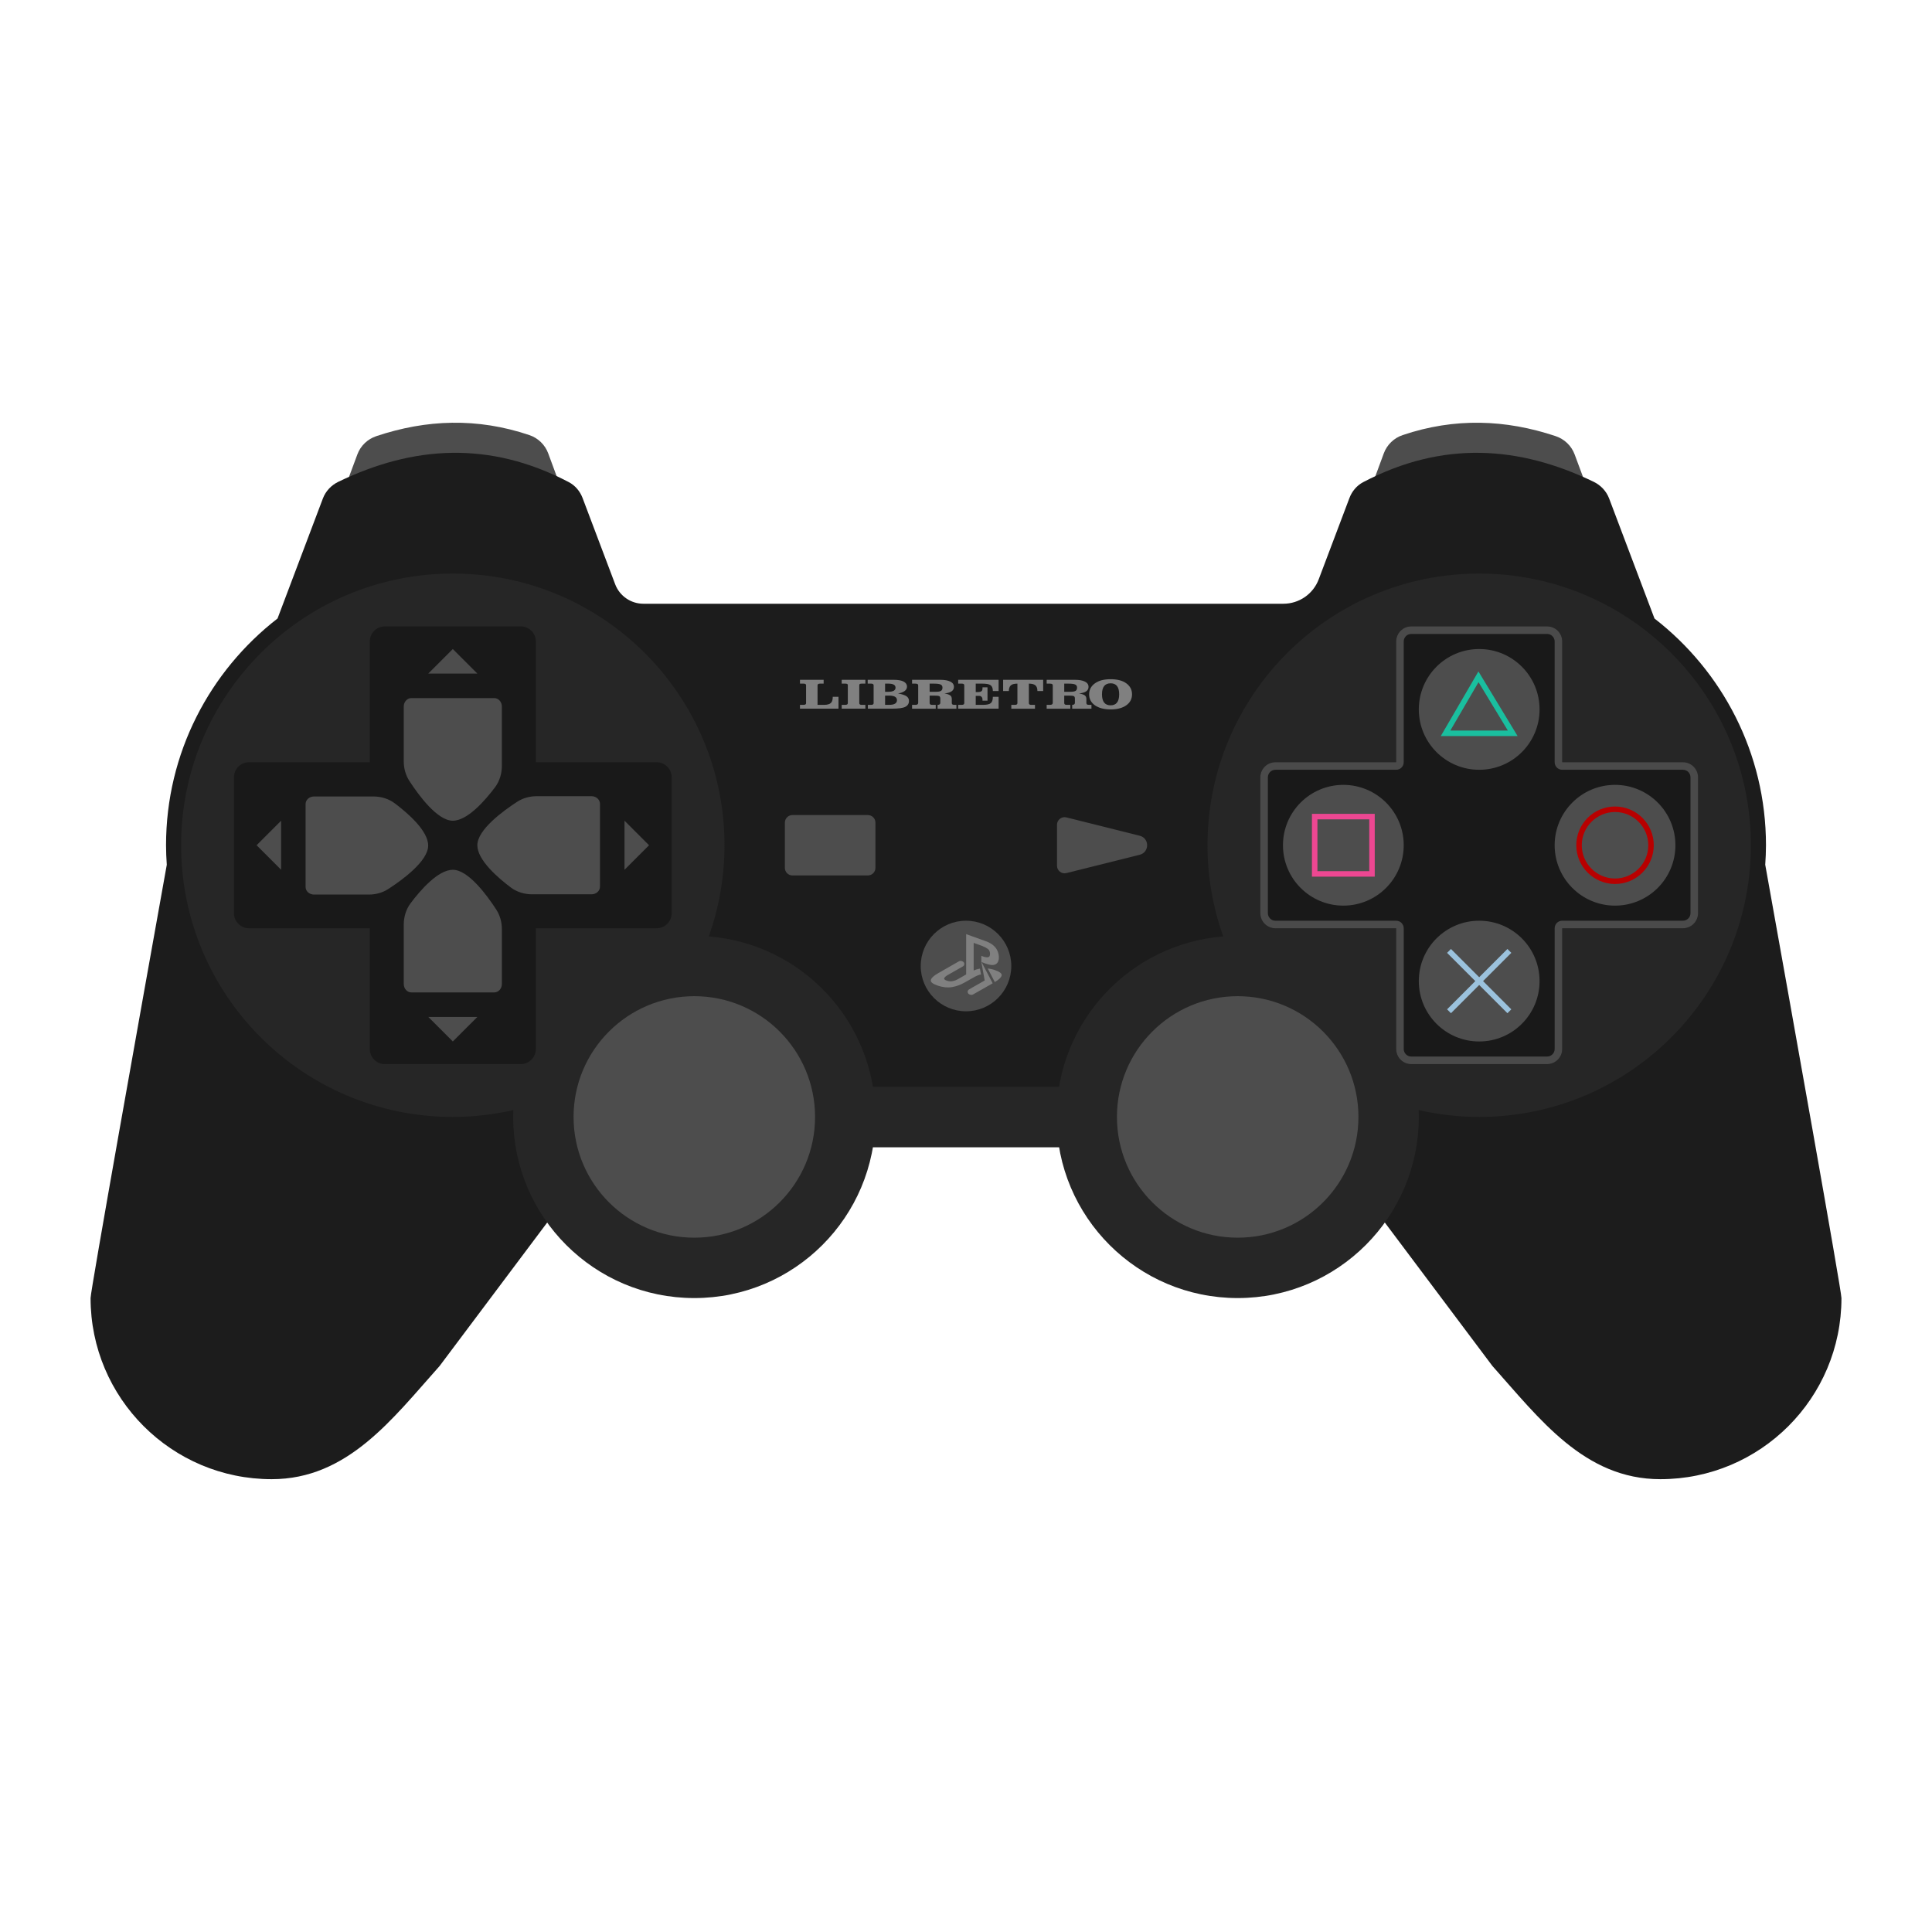 <?xml version="1.0" encoding="UTF-8" standalone="no"?>
<svg
   xmlns:dc="http://purl.org/dc/elements/1.1/"
   xmlns:cc="http://creativecommons.org/ns#"
   xmlns:rdf="http://www.w3.org/1999/02/22-rdf-syntax-ns#"
   xmlns:svg="http://www.w3.org/2000/svg"
   xmlns="http://www.w3.org/2000/svg"
   xmlns:sodipodi="http://sodipodi.sourceforge.net/DTD/sodipodi-0.dtd"
   xmlns:inkscape="http://www.inkscape.org/namespaces/inkscape"
   viewBox="0 0 341.333 341.333"
   height="256"
   width="256"
   xml:space="preserve"
   id="svg2"
   version="1.1"
   sodipodi:docname="Sony - PlayStation 3.svg"
   inkscape:version="0.92.2 (5c3e80d, 2017-08-06)"><sodipodi:namedview
     pagecolor="#ffffff"
     bordercolor="#666666"
     borderopacity="1"
     objecttolerance="10"
     gridtolerance="10"
     guidetolerance="10"
     inkscape:pageopacity="0"
     inkscape:pageshadow="2"
     inkscape:window-width="1366"
     inkscape:window-height="705"
     id="namedview73"
     showgrid="false"
     inkscape:zoom="1.955592"
     inkscape:cx="31.649326"
     inkscape:cy="94.344389"
     inkscape:window-x="-8"
     inkscape:window-y="-8"
     inkscape:window-maximized="1"
     inkscape:current-layer="svg2"
     showguides="true"
     inkscape:pagecheckerboard="true"
     inkscape:guide-bbox="true" /><defs
     id="defs6"><clipPath
       id="clipPath18"
       clipPathUnits="userSpaceOnUse"><path
         id="path16"
         d="M 0,256 H 256 V 0 H 0 Z" /></clipPath><clipPath
       id="clipPath26"
       clipPathUnits="userSpaceOnUse"><path
         id="path24"
         d="M 4,207.987 H 252 V 52 H 4 Z" /></clipPath><clipPath
       id="clipPath120"
       clipPathUnits="userSpaceOnUse"><path
         id="path118"
         d="m 40.5,150.5 h 16.25 v -13 H 40.5 Z" /></clipPath><clipPath
       id="clipPath124"
       clipPathUnits="userSpaceOnUse"><path
         inkscape:connector-curvature="0"
         id="path122-1"
         d="m 40.5,150.5 h 16.25 v -13 H 40.5 Z" /></clipPath></defs><path
     id="path38"
     style="fill:#4d4d4d;fill-opacity:1;fill-rule:nonzero;stroke:none;stroke-width:1.333"
     d="M 53.333,106.667 H 106.667 L 96.853,80.093 c -0.563,-1.523 -1.792,-2.707 -3.329,-3.225 -9.211,-3.108 -18.201,-2.768 -27.032,0.185 -1.547,0.516 -2.787,1.696 -3.353,3.224 z"
     inkscape:connector-curvature="0" /><path
     id="path42"
     style="fill:#4d4d4d;fill-opacity:1;fill-rule:nonzero;stroke:none;stroke-width:1.333"
     d="m 288,106.667 h -53.333 l 9.813,-26.573 c 0.563,-1.523 1.792,-2.707 3.329,-3.225 9.211,-3.108 18.201,-2.768 27.032,0.185 1.547,0.516 2.787,1.696 3.353,3.224 z"
     inkscape:connector-curvature="0" /><path
     id="path46"
     style="fill:#1c1c1c;fill-opacity:1;fill-rule:nonzero;stroke:none;stroke-width:1.333"
     d="m 311.87,152.785 c 0.077,-1.141 0.131,-2.291 0.131,-3.452 0,-16.28 -7.727,-30.781 -19.697,-40.057 l -8.013,-21.204 c -0.492,-1.299 -1.477,-2.343 -2.727,-2.948 -13.177,-6.367 -26.683,-7.301 -40.716,0.055 -1.129,0.592 -1.984,1.608 -2.436,2.801 l -5.433,14.377 c -0.98,2.593 -3.464,4.309 -6.236,4.309 h -113.072 c -2.217,0 -4.204,-1.373 -4.989,-3.448 l -5.759,-15.239 c -0.452,-1.193 -1.305,-2.209 -2.436,-2.801 -14.033,-7.356 -27.539,-6.421 -40.715,-0.055 -1.251,0.605 -2.236,1.649 -2.728,2.948 l -8.013,21.204 c -11.969,9.276 -19.696,23.777 -19.696,40.057 0,1.161 0.053,2.311 0.131,3.452 -4.512,25.152 -13.464,75.228 -13.464,76.548 0,17.673 14.327,32 32,32 13.425,0 21.333,-10.667 29.663,-19.995 l 29.004,-38.672 h 64 64 l 29.004,38.672 c 8.329,9.328 16.236,19.995 29.663,19.995 17.673,0 32,-14.327 32,-32 0,-1.32 -8.953,-51.396 -13.464,-76.548"
     inkscape:connector-curvature="0" /><path
     id="path52"
     style="fill:#262626;fill-opacity:1;fill-rule:nonzero;stroke:none;stroke-width:1.333"
     d="m 216.113,165.444 c -1.796,-5.036 -2.78,-10.457 -2.78,-16.111 0,-26.509 21.491,-48 48,-48 26.509,0 48,21.491 48,48 0,26.509 -21.491,48 -48,48 -3.679,0 -7.255,-0.428 -10.697,-1.211 0.015,0.403 0.031,0.804 0.031,1.211 0,17.673 -14.327,32 -32,32 -17.673,0 -32,-14.327 -32,-32 0,-16.812 12.969,-30.587 29.447,-31.889"
     inkscape:connector-curvature="0" /><path
     id="path56"
     style="fill:#262626;fill-opacity:1;fill-rule:nonzero;stroke:none;stroke-width:1.333"
     d="m 125.221,165.444 c 1.795,-5.036 2.779,-10.457 2.779,-16.111 0,-26.509 -21.489,-48 -48,-48 -26.509,0 -48,21.491 -48,48 0,26.509 21.491,48 48,48 3.68,0 7.256,-0.427 10.697,-1.211 -0.015,0.403 -0.031,0.804 -0.031,1.211 0,17.673 14.328,32 32,32 17.673,0 32,-14.327 32,-32 0,-16.812 -12.968,-30.587 -29.445,-31.889"
     inkscape:connector-curvature="0" /><path
     id="path1064"
     style="opacity:1;vector-effect:none;fill:#191919;fill-opacity:1;fill-rule:nonzero;stroke:none;stroke-width:1.333;stroke-linecap:butt;stroke-linejoin:miter;stroke-miterlimit:4;stroke-dasharray:none;stroke-dashoffset:0;stroke-opacity:1"
     d="m 273.333,110.667 h -24 c -1.471,0 -2.667,1.196 -2.667,2.667 v 21.333 h -21.333 c -1.471,0 -2.667,1.196 -2.667,2.667 v 24 c 0,1.471 1.196,2.667 2.667,2.667 h 21.333 v 21.333 c 0,1.471 1.196,2.667 2.667,2.667 h 24 c 1.471,0 2.667,-1.196 2.667,-2.667 V 164 h 21.333 c 1.471,0 2.667,-1.196 2.667,-2.667 v -24 c 0,-1.471 -1.196,-2.667 -2.667,-2.667 h -21.333 v -21.333 c 0,-1.471 -1.196,-2.667 -2.667,-2.667"
     inkscape:connector-curvature="0"
     sodipodi:nodetypes="csscsssscsssscsssscsc" /><path
     sodipodi:nodetypes="csscsssscsssscsssscsc"
     inkscape:connector-curvature="0"
     d="M 92,110.667 H 68 c -1.471,0 -2.667,1.196 -2.667,2.667 v 21.333 H 44 c -1.471,0 -2.667,1.196 -2.667,2.667 v 24 c 0,1.471 1.196,2.667 2.667,2.667 h 21.333 v 21.333 c 0,1.471 1.196,2.667 2.667,2.667 h 24 c 1.471,0 2.667,-1.196 2.667,-2.667 V 164 h 21.333 c 1.471,0 2.667,-1.196 2.667,-2.667 v -24 c 0,-1.471 -1.196,-2.667 -2.667,-2.667 H 94.667 v -21.333 c 0,-1.471 -1.196,-2.667 -2.667,-2.667"
     style="opacity:1;vector-effect:none;fill:#191919;fill-opacity:1;fill-rule:nonzero;stroke:none;stroke-width:1.333;stroke-linecap:butt;stroke-linejoin:miter;stroke-miterlimit:4;stroke-dasharray:none;stroke-dashoffset:0;stroke-opacity:1"
     id="path1066" /><g
     id="g22"
     transform="matrix(1.333,0,0,-1.333,0,341.333)" /><path
     inkscape:connector-curvature="0"
     d="M 192,202.667 H 149.333 V 192 H 192 Z"
     style="fill:#262626;fill-opacity:1;fill-rule:nonzero;stroke:none;stroke-width:1.333"
     id="path48" /><path
     id="path60"
     style="fill:#4d4d4d;fill-opacity:1;fill-rule:nonzero;stroke:none;stroke-width:1.333"
     d="m 144,197.333 c 0,11.783 -9.552,21.333 -21.333,21.333 -11.781,0 -21.333,-9.551 -21.333,-21.333 0,-11.783 9.552,-21.333 21.333,-21.333 C 134.448,176 144,185.551 144,197.333"
     inkscape:connector-curvature="0" /><path
     id="path64"
     style="fill:#4d4d4d;fill-opacity:1;fill-rule:nonzero;stroke:none;stroke-width:1.333"
     d="m 240,197.333 c 0,11.783 -9.551,21.333 -21.333,21.333 -11.783,0 -21.333,-9.551 -21.333,-21.333 0,-11.783 9.551,-21.333 21.333,-21.333 11.783,0 21.333,9.551 21.333,21.333"
     inkscape:connector-curvature="0" /><path
     id="path68"
     style="fill:#4d4d4d;fill-opacity:1;fill-rule:nonzero;stroke:none;stroke-width:1.333"
     d="M 153.333,154.667 H 140 c -0.736,0 -1.333,-0.597 -1.333,-1.333 v -8 C 138.667,144.597 139.264,144 140,144 h 13.333 c 0.736,0 1.333,0.597 1.333,1.333 v 8 c 0,0.736 -0.597,1.333 -1.333,1.333"
     inkscape:connector-curvature="0" /><path
     id="path72"
     style="fill:#4d4d4d;fill-opacity:1;fill-rule:nonzero;stroke:none;stroke-width:1.333"
     d="m 186.746,152.959 v -7.251 c 0,-0.868 0.816,-1.504 1.657,-1.295 l 12.951,3.239 c 1.751,0.437 1.751,2.925 0,3.363 l -12.951,3.237 c -0.841,0.211 -1.657,-0.427 -1.657,-1.293"
     inkscape:connector-curvature="0" /><path
     id="path76"
     style="fill:#4d4d4d;fill-opacity:1;fill-rule:nonzero;stroke:none;stroke-width:1.333"
     d="m 272,125.333 c 0,5.891 -4.776,10.667 -10.667,10.667 -5.891,0 -10.667,-4.776 -10.667,-10.667 0,-5.891 4.776,-10.667 10.667,-10.667 5.891,0 10.667,4.776 10.667,10.667"
     inkscape:connector-curvature="0" /><path
     id="path80"
     style="fill:#4d4d4d;fill-opacity:1;fill-rule:nonzero;stroke:none;stroke-width:1.333"
     d="m 272,173.333 c 0,5.891 -4.776,10.667 -10.667,10.667 -5.891,0 -10.667,-4.776 -10.667,-10.667 0,-5.891 4.776,-10.667 10.667,-10.667 5.891,0 10.667,4.776 10.667,10.667"
     inkscape:connector-curvature="0" /><path
     id="path84"
     style="fill:#4d4d4d;fill-opacity:1;fill-rule:nonzero;stroke:none;stroke-width:1.333"
     d="m 285.333,160 c -5.891,0 -10.667,-4.776 -10.667,-10.667 0,-5.891 4.776,-10.667 10.667,-10.667 5.891,0 10.667,4.776 10.667,10.667 C 296,155.224 291.224,160 285.333,160"
     inkscape:connector-curvature="0" /><path
     id="path88"
     style="fill:#4d4d4d;fill-opacity:1;fill-rule:nonzero;stroke:none;stroke-width:1.333"
     d="m 237.333,160 c -5.891,0 -10.667,-4.776 -10.667,-10.667 0,-5.891 4.776,-10.667 10.667,-10.667 5.891,0 10.667,4.776 10.667,10.667 C 248,155.224 243.224,160 237.333,160"
     inkscape:connector-curvature="0" /><path
     id="path92"
     style="fill:#4a4a4a;fill-opacity:1;fill-rule:nonzero;stroke:none;stroke-width:1.333;font-variant-east_asian:normal;opacity:1;vector-effect:none;stroke-linecap:butt;stroke-linejoin:miter;stroke-miterlimit:4;stroke-dasharray:none;stroke-dashoffset:0;stroke-opacity:1"
     d="m 273.333,110.667 h -24 c -1.471,0 -2.667,1.196 -2.667,2.667 v 21.333 h -21.333 c -1.471,0 -2.667,1.196 -2.667,2.667 v 24 c 0,1.471 1.196,2.667 2.667,2.667 h 21.333 v 21.333 c 0,1.471 1.196,2.667 2.667,2.667 h 24 C 274.804,188 276,186.804 276,185.333 V 164 h 21.333 C 298.804,164 300,162.804 300,161.333 v -24 c 0,-1.471 -1.196,-2.667 -2.667,-2.667 H 276 v -21.333 c 0,-1.471 -1.196,-2.667 -2.667,-2.667 m 0,1.333 c 0.737,0 1.333,0.597 1.333,1.333 v 21.333 c 0,0.736 0.596,1.333 1.333,1.333 h 21.333 c 0.737,0 1.333,0.597 1.333,1.333 v 24 c 0,0.736 -0.596,1.333 -1.333,1.333 H 276 c -0.737,0 -1.333,0.597 -1.333,1.333 v 21.333 c 0,0.737 -0.596,1.333 -1.333,1.333 h -24 c -0.737,0 -1.333,-0.596 -1.333,-1.333 V 164 c 0,-0.736 -0.596,-1.333 -1.333,-1.333 H 225.333 C 224.596,162.667 224,162.069 224,161.333 v -24 C 224,136.597 224.596,136 225.333,136 h 21.333 C 247.404,136 248,135.403 248,134.667 V 113.333 C 248,112.597 248.596,112 249.333,112 h 24"
     inkscape:connector-curvature="0" /><path
     id="path96"
     style="fill:none;fill-opacity:1;fill-rule:nonzero;stroke:none;stroke-width:1.333;font-variant-east_asian:normal;opacity:1;vector-effect:none;stroke-linecap:butt;stroke-linejoin:miter;stroke-miterlimit:4;stroke-dasharray:none;stroke-dashoffset:0;stroke-opacity:1"
     d="M 92,110.667 H 68 c -1.471,0 -2.667,1.196 -2.667,2.667 v 21.333 H 44 c -1.471,0 -2.667,1.196 -2.667,2.667 v 24 c 0,1.471 1.196,2.667 2.667,2.667 h 21.333 v 21.333 c 0,1.471 1.196,2.667 2.667,2.667 h 24 c 1.471,0 2.667,-1.196 2.667,-2.667 V 164 H 116 c 1.471,0 2.667,-1.196 2.667,-2.667 v -24 c 0,-1.471 -1.196,-2.667 -2.667,-2.667 H 94.667 v -21.333 c 0,-1.471 -1.196,-2.667 -2.667,-2.667 m 0,1.333 c 0.736,0 1.333,0.597 1.333,1.333 v 21.333 c 0,0.736 0.597,1.333 1.333,1.333 H 116 c 0.736,0 1.333,0.597 1.333,1.333 v 24 c 0,0.736 -0.597,1.333 -1.333,1.333 H 94.667 c -0.736,0 -1.333,0.597 -1.333,1.333 v 21.333 c 0,0.737 -0.597,1.333 -1.333,1.333 H 68 c -0.736,0 -1.333,-0.596 -1.333,-1.333 V 164 c 0,-0.736 -0.597,-1.333 -1.333,-1.333 H 44 c -0.736,0 -1.333,-0.597 -1.333,-1.333 v -24 c 0,-0.736 0.597,-1.333 1.333,-1.333 h 21.333 c 0.736,0 1.333,-0.597 1.333,-1.333 v -21.333 c 0,-0.736 0.597,-1.333 1.333,-1.333 h 24"
     inkscape:connector-curvature="0" /><path
     id="path100"
     style="fill:#4d4d4d;fill-opacity:1;fill-rule:nonzero;stroke:none;stroke-width:1.333"
     d="M 110.333,153.667 V 145 l 4.333,4.333 z"
     inkscape:connector-curvature="0" /><path
     id="path104"
     style="fill:#4d4d4d;fill-opacity:1;fill-rule:nonzero;stroke:none;stroke-width:1.333"
     d="m 49.667,145 v 8.667 l -4.333,-4.333 z"
     inkscape:connector-curvature="0" /><path
     id="path108"
     style="fill:#4d4d4d;fill-opacity:1;fill-rule:nonzero;stroke:none;stroke-width:1.333"
     d="m 75.667,179.667 h 8.667 L 80,184 Z"
     inkscape:connector-curvature="0" /><path
     id="path112"
     style="fill:#4d4d4d;fill-opacity:1;fill-rule:nonzero;stroke:none;stroke-width:1.333"
     d="m 84.333,119 h -8.667 l 4.333,-4.333 z"
     inkscape:connector-curvature="0" /><g
     id="g116"
     transform="matrix(1.333,0,0,-1.333,0,341.333)" /><g
     id="g128"
     transform="matrix(1.333,0,0,-1.333,0,341.333)"
     style="fill:#4d4d4d;fill-opacity:1"><g
       id="g126"
       clip-path="url(#clipPath120)"
       style="fill:#4d4d4d;fill-opacity:1"><g
         id="g124"
         transform="translate(40.5,149.49)"
         style="fill:#4d4d4d;fill-opacity:1"><path
           id="path122"
           style="fill:#4d4d4d;fill-opacity:1;fill-rule:nonzero;stroke:none"
           d="m 0,0 v -10.98 c 0,-0.558 0.5,-1.01 1.116,-1.01 h 7.279 c 0.92,0 1.82,0.251 2.569,0.736 1.875,1.213 5.286,3.704 5.286,5.764 0,1.967 -2.745,4.328 -4.431,5.594 C 11.027,0.697 10.028,1.01 9,1.01 H 1.116 C 0.5,1.01 0,0.558 0,0"
           inkscape:connector-curvature="0" /></g></g></g><path
     id="path132"
     style="fill:#4d4d4d;fill-opacity:1;fill-rule:nonzero;stroke:none;stroke-width:1.333"
     d="m 106,156.654 v -14.64 c 0,-0.744 -0.667,-1.347 -1.488,-1.347 h -9.705 c -1.227,0 -2.427,0.335 -3.425,0.981 -2.5,1.617 -7.048,4.939 -7.048,7.685 0,2.623 3.66,5.771 5.908,7.459 1.056,0.791 2.388,1.208 3.759,1.208 h 10.512 c 0.821,0 1.488,-0.603 1.488,-1.347"
     inkscape:connector-curvature="0" /><path
     id="path136"
     style="fill:#4d4d4d;fill-opacity:1;fill-rule:nonzero;stroke:none;stroke-width:1.333"
     d="m 87.32,123.333 h -14.64 c -0.744,0 -1.347,0.667 -1.347,1.488 v 9.705 c 0,1.227 0.335,2.427 0.981,3.425 1.617,2.5 4.939,7.048 7.685,7.048 2.623,0 5.771,-3.66 7.459,-5.908 0.791,-1.056 1.208,-2.388 1.208,-3.759 v -10.512 c 0,-0.821 -0.603,-1.488 -1.347,-1.488"
     inkscape:connector-curvature="0" /><path
     id="path140"
     style="fill:#4d4d4d;fill-opacity:1;fill-rule:nonzero;stroke:none;stroke-width:1.333"
     d="m 72.68,175.333 h 14.64 c 0.744,0 1.347,-0.667 1.347,-1.488 V 164.14 c 0,-1.227 -0.335,-2.427 -0.981,-3.425 -1.617,-2.5 -4.939,-7.048 -7.685,-7.048 -2.623,0 -5.771,3.66 -7.459,5.908 -0.791,1.056 -1.208,2.388 -1.208,3.759 v 10.512 c 0,0.821 0.603,1.488 1.347,1.488"
     inkscape:connector-curvature="0" /><path
     id="path144"
     style="fill:#4d4d4d;fill-opacity:1;fill-rule:nonzero;stroke:none;stroke-width:1.333"
     d="m 178.667,170.667 c 0,4.417 -3.583,8 -8,8 -4.417,0 -8,-3.583 -8,-8 0,-4.417 3.583,-8 8,-8 4.417,0 8,3.583 8,8"
     inkscape:connector-curvature="0" /><path
     inkscape:connector-curvature="0"
     d="m 232.756,153.912 h 9.156 v -9.156 h -9.156 z m 10.125,0.969 h -11.095 v -11.095 h 11.095 z"
     style="fill:#ed4792;fill-opacity:1;fill-rule:nonzero;stroke:none;stroke-width:1.034"
     id="path88-6" /><path
     id="path92-4"
     style="fill:#b80000;fill-opacity:1;fill-rule:nonzero;stroke:none;stroke-width:1.034"
     d="m 285.333,143.459 c -3.239,0 -5.875,2.636 -5.875,5.875 0,3.239 2.636,5.875 5.875,5.875 3.239,0 5.875,-2.636 5.875,-5.875 0,-3.239 -2.636,-5.875 -5.875,-5.875 m 0,12.718 c -3.773,0 -6.844,-3.07 -6.844,-6.844 0,-3.773 3.07,-6.844 6.844,-6.844 3.773,0 6.844,3.07 6.844,6.844 0,3.773 -3.07,6.844 -6.844,6.844"
     inkscape:connector-curvature="0" /><path
     id="path96-7"
     style="fill:#1abf9f;fill-opacity:1;fill-rule:nonzero;stroke:none;stroke-width:1.034"
     d="m 261.198,118.624 -6.651,11.418 h 13.572 z m 0.017,1.898 5.183,8.551 h -10.164 z"
     inkscape:connector-curvature="0" /><path
     id="path100-0"
     style="fill:#9bc2dd;fill-opacity:1;fill-rule:nonzero;stroke:none;stroke-width:1.034"
     d="m 267.008,168.344 -0.686,-0.686 -4.989,4.989 -4.989,-4.989 -0.685,0.686 4.988,4.989 -4.988,4.989 0.685,0.686 4.989,-4.989 4.989,4.989 0.686,-0.686 -4.989,-4.989 z"
     inkscape:connector-curvature="0" /><path
     id="path148"
     style="fill:#808080;fill-opacity:1;fill-rule:nonzero;stroke:none;stroke-width:1.333"
     d="m 141.333,124.529 h 0.631 c 0.299,0 0.448,-0.1 0.448,-0.3 v -3.149 c 0,-0.2 -0.141,-0.3 -0.421,-0.3 h -0.657 v -0.676 h 4.181 v 0.676 h -0.641 c -0.291,0 -0.437,0.1 -0.437,0.3 v 3.449 h 1.147 c 0.6,0 1.013,-0.121 1.241,-0.364 0.2,-0.212 0.3,-0.565 0.3,-1.061 h 1.016 v 2.1 h -6.807 z"
     inkscape:connector-curvature="0" /><path
     id="path152"
     style="fill:#808080;fill-opacity:1;fill-rule:nonzero;stroke:none;stroke-width:1.333"
     d="m 148.707,124.529 h 0.631 c 0.299,0 0.448,-0.1 0.448,-0.3 v -3.209 c 0,-0.16 -0.141,-0.24 -0.421,-0.24 h -0.657 v -0.676 h 4.181 v 0.676 h -0.641 c -0.172,0 -0.288,0.023 -0.348,0.067 -0.059,0.043 -0.089,0.12 -0.089,0.233 v 3.149 c 0,0.2 0.141,0.3 0.421,0.3 h 0.657 v 0.675 h -4.181 z"
     inkscape:connector-curvature="0" /><path
     id="path156"
     style="fill:#808080;fill-opacity:1;fill-rule:nonzero;stroke:none;stroke-width:1.333"
     d="m 156.371,124.529 h 0.711 c 0.925,0 1.388,-0.275 1.388,-0.825 0,-0.54 -0.464,-0.809 -1.393,-0.809 h -0.705 z m 0,-3.749 v 1.44 h 0.584 c 0.841,0 1.263,-0.243 1.263,-0.728 0,-0.475 -0.421,-0.712 -1.263,-0.712 z m -3.04,4.424 v -0.675 h 0.579 c 0.291,0 0.436,-0.1 0.436,-0.3 v -3.149 c 0,-0.2 -0.141,-0.3 -0.425,-0.3 h -0.621 v -0.676 h 4.613 c 0.768,0 1.348,0.107 1.741,0.32 0.392,0.209 0.588,0.504 0.588,0.884 0,0.325 -0.148,0.592 -0.447,0.799 -0.295,0.205 -0.673,0.34 -1.136,0.405 0.761,0.145 1.273,0.32 1.536,0.525 0.263,0.204 0.395,0.471 0.395,0.799 0,0.467 -0.211,0.812 -0.632,1.035 -0.417,0.223 -1.208,0.333 -2.372,0.333 z"
     inkscape:connector-curvature="0" /><path
     id="path160"
     style="fill:#808080;fill-opacity:1;fill-rule:nonzero;stroke:none;stroke-width:1.333"
     d="m 169.283,124.529 h 0.631 c 0.299,0 0.448,-0.1 0.448,-0.3 v -3.149 c 0,-0.2 -0.141,-0.3 -0.421,-0.3 h -0.657 v -0.676 h 7.144 v 1.98 h -1.017 c 0,-0.532 -0.161,-0.889 -0.484,-1.072 -0.252,-0.155 -0.712,-0.232 -1.381,-0.232 h -1.159 v 1.492 h 0.305 c 0.348,0 0.587,-0.053 0.716,-0.161 0.116,-0.095 0.172,-0.26 0.172,-0.495 v -0.184 h 0.884 v 2.355 h -0.884 v -0.195 c 0,-0.2 -0.052,-0.357 -0.161,-0.472 -0.105,-0.116 -0.239,-0.173 -0.396,-0.173 h -0.636 v 1.583 h 1.277 c 0.684,0 1.147,-0.103 1.385,-0.308 0.243,-0.204 0.361,-0.577 0.361,-1.117 h 1.017 v 2.1 h -7.144 z"
     inkscape:connector-curvature="0" /><path
     id="path164"
     style="fill:#808080;fill-opacity:1;fill-rule:nonzero;stroke:none;stroke-width:1.333"
     d="m 177.225,122.084 v -1.98 h 7.075 v 1.98 h -1.016 c 0,-0.475 -0.12,-0.811 -0.363,-1.009 -0.239,-0.197 -0.62,-0.296 -1.147,-0.296 v 3.451 c 0,0.2 0.14,0.3 0.421,0.3 h 0.657 v 0.675 h -4.181 v -0.675 h 0.636 c 0.295,0 0.441,-0.1 0.441,-0.3 v -3.451 c -0.581,0 -0.98,0.113 -1.193,0.337 -0.211,0.223 -0.316,0.545 -0.316,0.968 z"
     inkscape:connector-curvature="0" /><path
     id="path168"
     style="fill:#808080;fill-opacity:1;fill-rule:nonzero;stroke:none;stroke-width:1.333"
     d="m 194.692,122.666 c 0,1.296 0.508,1.944 1.521,1.944 1.009,0 1.515,-0.648 1.515,-1.944 0,-1.296 -0.503,-1.944 -1.505,-1.944 -1.02,0 -1.531,0.648 -1.531,1.944 m -2.271,0 c 0,-0.791 0.333,-1.433 1.005,-1.924 0.671,-0.496 1.6,-0.743 2.787,-0.743 1.191,0 2.12,0.245 2.785,0.735 0.667,0.489 1.001,1.133 1.001,1.932 0,0.821 -0.343,1.471 -1.027,1.951 -0.681,0.477 -1.592,0.716 -2.735,0.716 -1.175,0 -2.105,-0.241 -2.792,-0.723 -0.684,-0.483 -1.025,-1.131 -1.025,-1.944"
     inkscape:connector-curvature="0" /><path
     id="path172"
     style="fill:#808080;fill-opacity:1;fill-rule:nonzero;stroke:none;stroke-width:1.333"
     d="m 190.037,122.051 c -0.165,0.112 -0.464,0.169 -0.9,0.169 h -1.115 v -1.44 h 0.779 c 0.553,0 0.94,0.051 1.157,0.153 0.221,0.103 0.331,0.288 0.331,0.555 0,0.263 -0.084,0.451 -0.252,0.563 m 2.384,2.479 c -0.192,0 -0.323,-0.027 -0.389,-0.079 -0.067,-0.053 -0.1,-0.147 -0.1,-0.281 l 0.004,-0.66 c 0,-0.311 -0.1,-0.532 -0.3,-0.668 -0.2,-0.137 -0.533,-0.247 -0.999,-0.329 1.119,-0.108 1.677,-0.492 1.677,-1.155 0,-0.42 -0.216,-0.735 -0.647,-0.941 -0.428,-0.208 -1.001,-0.312 -1.72,-0.312 h -5.028 v 0.676 h 0.615 c 0.309,0 0.463,0.1 0.463,0.3 v 3.089 c 0,0.24 -0.159,0.36 -0.479,0.36 h -0.599 v 0.675 h 4.181 v -0.675 h -0.589 c -0.193,0 -0.323,-0.027 -0.389,-0.079 -0.067,-0.053 -0.1,-0.147 -0.1,-0.281 v -1.275 h 0.789 c 0.463,0 0.761,0.029 0.893,0.089 0.137,0.06 0.205,0.211 0.205,0.451 l -0.003,0.735 c 0,0.24 -0.16,0.36 -0.479,0.36 v 0.675 h 3.404 v -0.675 z"
     inkscape:connector-curvature="0" /><path
     id="path176"
     style="fill:#808080;fill-opacity:1;fill-rule:nonzero;stroke:none;stroke-width:1.333"
     d="m 166.259,122.051 c -0.165,0.112 -0.464,0.169 -0.899,0.169 h -1.116 v -1.44 h 0.779 c 0.553,0 0.94,0.051 1.157,0.153 0.221,0.103 0.331,0.288 0.331,0.555 0,0.263 -0.084,0.451 -0.252,0.563 m 2.384,2.479 c -0.192,0 -0.323,-0.027 -0.389,-0.079 -0.067,-0.053 -0.1,-0.147 -0.1,-0.281 l 0.004,-0.66 c 0,-0.311 -0.1,-0.532 -0.3,-0.668 -0.2,-0.137 -0.533,-0.247 -0.999,-0.329 1.119,-0.108 1.677,-0.492 1.677,-1.155 0,-0.42 -0.216,-0.735 -0.647,-0.941 -0.428,-0.208 -1.001,-0.312 -1.72,-0.312 h -5.028 v 0.676 h 0.615 c 0.309,0 0.463,0.1 0.463,0.3 v 3.089 c 0,0.24 -0.159,0.36 -0.479,0.36 h -0.599 v 0.675 h 4.181 v -0.675 h -0.589 c -0.193,0 -0.323,-0.027 -0.389,-0.079 -0.067,-0.053 -0.1,-0.147 -0.1,-0.281 v -1.275 h 0.789 c 0.463,0 0.761,0.029 0.893,0.089 0.137,0.06 0.205,0.211 0.205,0.451 l -0.003,0.735 c 0,0.24 -0.16,0.36 -0.479,0.36 v 0.675 h 3.323 v -0.675 z"
     inkscape:connector-curvature="0" /><g
     id="g1076"
     transform="matrix(0.664,0,0,0.664,91.959,-13.259)"
     style="fill:#808080"><path
       inkscape:connector-curvature="0"
       d="m 126.95,273.064 c -0.212,-0.544 -0.567,-1.04 -1.063,-1.484 -0.271,-0.243 -0.561,-0.452 -0.873,-0.627 -0.309,-0.175 -0.621,-0.324 -0.935,-0.453 -0.175,-0.077 -5.504,-1.98 -5.504,-1.98 v 10.719 l -2.301,1.321 c -0.377,0.215 -0.811,0.368 -1.299,0.463 -0.489,0.095 -0.971,0.064 -1.451,-0.091 -0.627,-0.203 -0.885,-0.435 -0.775,-0.696 0.111,-0.26 0.403,-0.531 0.877,-0.811 l 4.067,-2.312 c 0.599,-0.34 0.501,-1.167 -0.161,-1.381 l -0.159,-0.052 c -0.24,-0.077 -0.504,-0.051 -0.72,0.073 l -5.524,3.156 c -1.143,0.649 -1.789,1.248 -1.941,1.796 -0.152,0.549 0.475,1.06 1.88,1.532 1.347,0.444 2.599,0.568 3.759,0.372 1.16,-0.196 2.284,-0.611 3.375,-1.24 l 2.349,-1.323 0.025,0.011 v -0.024 l 0.295,-0.167 c 0.417,-0.227 0.84,-0.405 1.263,-0.535 0.125,-0.037 0.26,-0.06 0.4,-0.075 l -0.293,-1.555 c -0.371,0.06 -0.725,0.137 -1.045,0.251 -0.216,0.075 -0.421,0.155 -0.619,0.239 v -7.345 l 2.364,0.852 v 0.012 c 0.52,0.188 0.985,0.435 1.395,0.741 0.411,0.308 0.607,0.756 0.588,1.343 0,0.535 -0.185,0.825 -0.553,0.873 -0.368,0.047 -0.804,-0.023 -1.307,-0.209 l -0.449,-0.168 v 1.559 l -0.003,-0.004 0.003,0.08 0.308,1.695 c -0.003,0 -0.004,0 -0.005,10e-4 l 0.153,0.812 0.439,2.42 -4.141,2.355 c -0.597,0.34 -0.5,1.167 0.163,1.38 l 0.16,0.052 c 0.239,0.077 0.503,0.051 0.717,-0.071 l 5.211,-2.963 -0.007,-0.015 0.02,0.007 -2.968,-5.655 0.387,0.149 c 0.109,0.041 0.219,0.083 0.328,0.124 0.109,0.041 0.22,0.083 0.331,0.125 0.421,0.143 0.839,0.256 1.251,0.339 0.412,0.083 0.796,0.075 1.152,-0.024 0.423,-0.128 0.725,-0.373 0.909,-0.74 0.184,-0.367 0.271,-0.787 0.261,-1.259 -0.009,-0.516 -0.12,-1.048 -0.332,-1.595"
       style="fill:#808080;fill-opacity:1;fill-rule:nonzero;stroke:none;stroke-width:1.333"
       id="path226" /><path
       inkscape:connector-curvature="0"
       d="m 126.135,278.049 c -0.113,-0.036 -0.227,-0.071 -0.34,-0.104 -0.113,-0.032 -0.232,-0.063 -0.356,-0.095 -0.347,-0.089 -0.729,-0.147 -1.123,-0.193 l 1.883,3.612 c 1.045,-0.613 1.657,-1.181 1.808,-1.699 0.157,-0.541 -0.467,-1.049 -1.872,-1.521"
       style="fill:#808080;fill-opacity:1;fill-rule:nonzero;stroke:none;stroke-width:1.333"
       id="path230" /></g></svg>